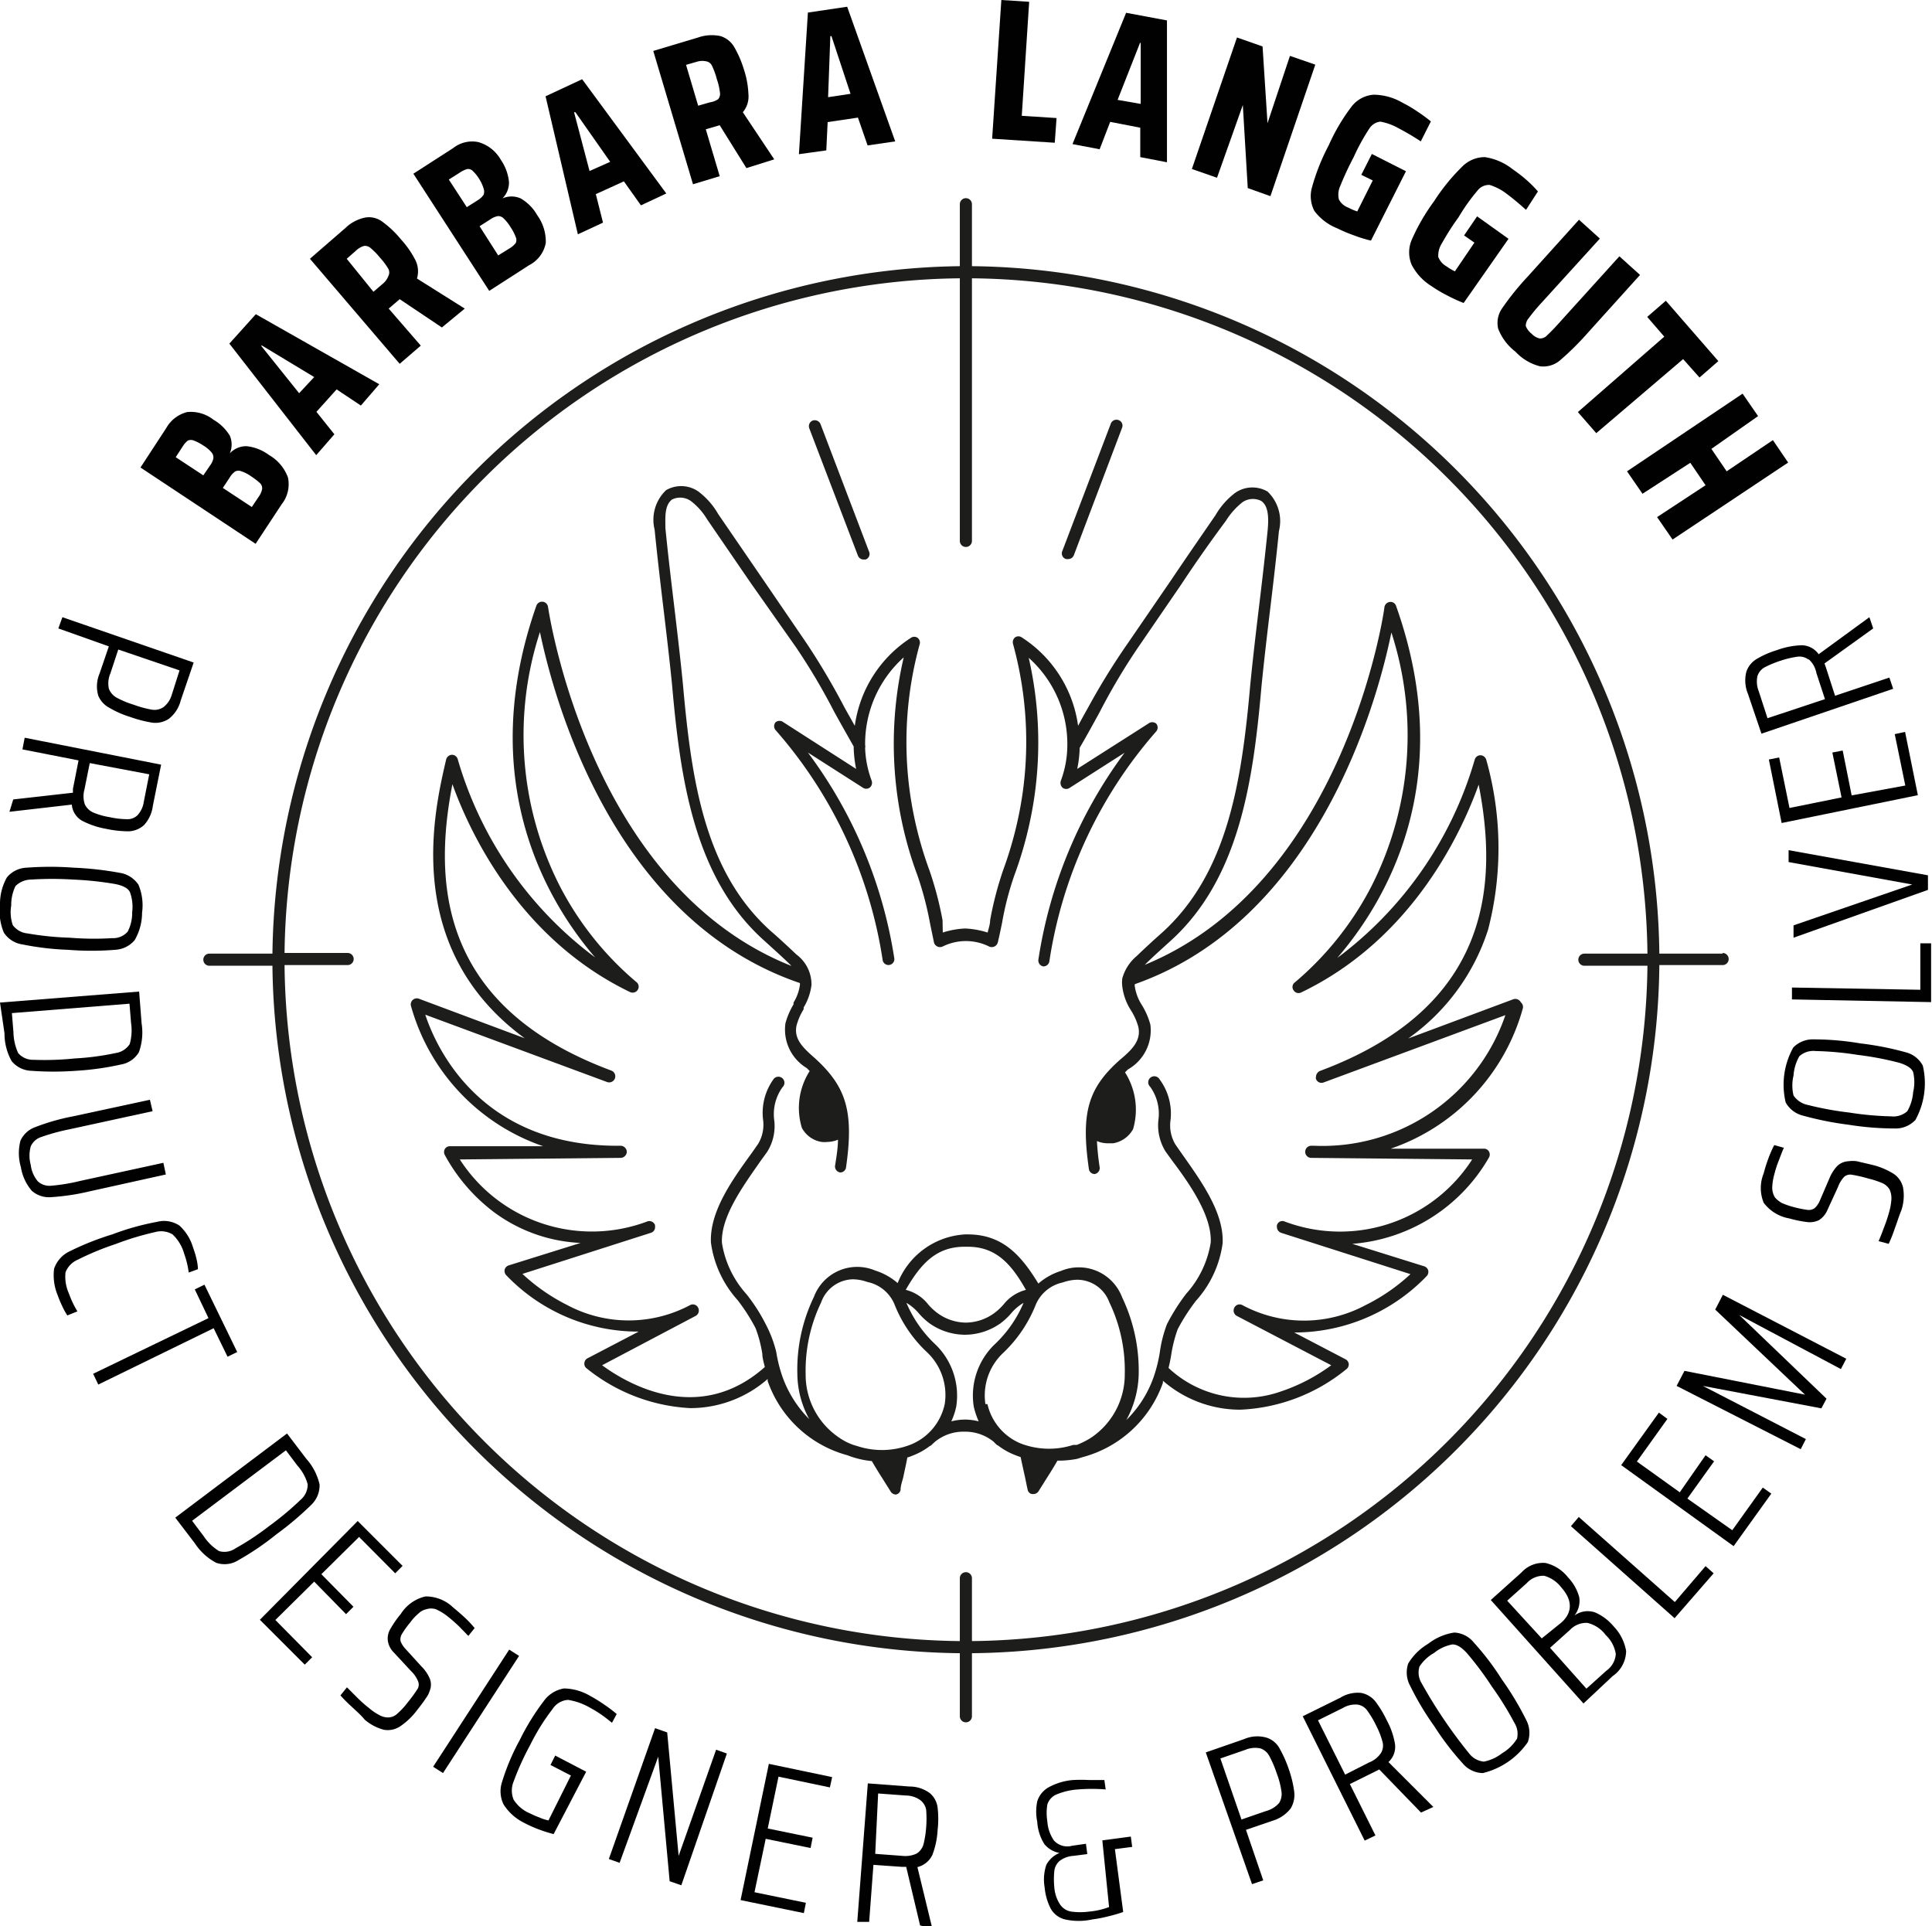 <svg xmlns="http://www.w3.org/2000/svg" viewBox="0 0 86.09 85.83"><defs><style>.cls-1{fill:#1d1d1b;}.cls-2{fill:#010101;}</style></defs><g id="Ebene_2" data-name="Ebene 2"><g id="Ebene_3" data-name="Ebene 3"><path class="cls-1" d="M67.44,44.52l-4.69,1.75a9.48,9.48,0,0,0,3.56-4.85,14.49,14.49,0,0,0-.08-7.56.28.28,0,0,0-.26-.21h0a.27.27,0,0,0-.26.21,16.87,16.87,0,0,1-6.12,8.82C61.7,40.23,65,34.85,62.21,27a.26.26,0,0,0-.28-.18.28.28,0,0,0-.24.23c0,.13-1.78,12.41-10.83,16L51,43c.33-.33.7-.66,1.14-1.06,3.08-2.77,3.7-7.12,4.07-11.34.11-1.11.25-2.31.39-3.47s.28-2.36.39-3.47a1.82,1.82,0,0,0-.51-1.76,1.34,1.34,0,0,0-1.44.06,3.33,3.33,0,0,0-.88,1c-.62.9-1.29,1.87-1.95,2.85l-1.94,2.83A31,31,0,0,0,48.5,31.5c-.15.27-.31.55-.46.84a5.58,5.58,0,0,0-2.51-3.94.26.26,0,0,0-.3,0,.28.28,0,0,0-.09.29,16.38,16.38,0,0,1,.41,6.77,16.93,16.93,0,0,1-.85,3.31A15.35,15.35,0,0,0,44.12,41c0,.19-.07.37-.11.55a3.88,3.88,0,0,0-1-.18h0a3.72,3.72,0,0,0-1,.18L42,41a15.35,15.35,0,0,0-.58-2.21,16.93,16.93,0,0,1-.85-3.31,16.38,16.38,0,0,1,.41-6.77.27.27,0,0,0-.09-.29.26.26,0,0,0-.3,0,5.55,5.55,0,0,0-2.5,3.92l-.46-.82a31,31,0,0,0-1.73-2.92l-1.94-2.84L32,22.9a3.33,3.33,0,0,0-.88-1,1.34,1.34,0,0,0-1.44-.06,1.82,1.82,0,0,0-.51,1.76c.11,1.11.25,2.31.39,3.48s.28,2.35.39,3.46c.37,4.22,1,8.57,4.07,11.34.44.4.81.73,1.15,1.06l.1.1c-9.06-3.6-10.83-15.89-10.85-16a.27.27,0,0,0-.24-.23.27.27,0,0,0-.28.18c-2.75,7.84.51,13.22,2.62,15.67a16.87,16.87,0,0,1-6.12-8.82.27.27,0,0,0-.26-.21h0a.28.28,0,0,0-.26.21c-.52,2.25-2,8.39,3.5,12.42l-4.71-1.76a.27.27,0,0,0-.36.31,9.22,9.22,0,0,0,5.89,6.26l-4.16,0a.26.26,0,0,0-.22.13.27.27,0,0,0,0,.26A7.92,7.92,0,0,0,22,54a7,7,0,0,0,3.87,1.38l-3.2,1a.27.27,0,0,0-.18.18.28.28,0,0,0,.06.25,8.13,8.13,0,0,0,5.91,2.52l-2.28,1.19a.26.26,0,0,0-.14.21.25.25,0,0,0,.09.23,8,8,0,0,0,4.63,1.78,5.23,5.23,0,0,0,3.45-1.3.3.3,0,0,0,0,.1,5.2,5.2,0,0,0,3.55,3.3,4,4,0,0,0,1.09.26c.16.28.31.52.47.77l.37.59a.28.28,0,0,0,.23.13h0a.25.25,0,0,0,.21-.21c0-.21.09-.41.13-.61s.12-.54.17-.83a1.84,1.84,0,0,0,.25-.09,3,3,0,0,0,.75-.42.18.18,0,0,0,.09-.06l.13-.12h0A2,2,0,0,1,43,63.79a2,2,0,0,1,1.28.45l0,0a1.14,1.14,0,0,0,.11.11.24.24,0,0,0,.09.06,3,3,0,0,0,.75.42,2.5,2.5,0,0,0,.25.09c.06.29.12.56.18.83s.08.4.13.61a.24.24,0,0,0,.21.21h.05a.28.28,0,0,0,.23-.13l.37-.59c.16-.25.31-.49.47-.77A4.36,4.36,0,0,0,48,65h0l.22-.07a5.22,5.22,0,0,0,3.6-3.32s0-.06,0-.09a5.24,5.24,0,0,0,3.44,1.29A8,8,0,0,0,60,61a.26.26,0,0,0,.1-.23.27.27,0,0,0-.15-.21l-2.28-1.19a8.17,8.17,0,0,0,5.91-2.52.28.28,0,0,0,.06-.25.27.27,0,0,0-.18-.18l-3.2-1a7.7,7.7,0,0,0,6.09-3.85.27.27,0,0,0,0-.26.25.25,0,0,0-.22-.13l-4.16,0a9.2,9.2,0,0,0,5.89-6.26.27.27,0,0,0-.09-.26A.28.28,0,0,0,67.44,44.52ZM40.57,64.37a3.52,3.52,0,0,1-2.31.08h0L38,64.37a2.62,2.62,0,0,1-.6-.31,3.37,3.37,0,0,1-1.5-2.83,7,7,0,0,1,.69-3.2A1.54,1.54,0,0,1,38,57a2,2,0,0,1,.65.12,1.67,1.67,0,0,1,1.21,1,5.87,5.87,0,0,0,1.48,2.16,2.62,2.62,0,0,1,.76,2.26A2.5,2.5,0,0,1,40.57,64.37Zm5.15-6.9h0a1.86,1.86,0,0,0-1,.65,2.53,2.53,0,0,1-.42.39,2.18,2.18,0,0,1-1.26.42h0a2.18,2.18,0,0,1-1.26-.42,2.53,2.53,0,0,1-.42-.39,1.82,1.82,0,0,0-1-.65h0s0,0,0,0c.66-1.15,1.35-1.91,2.59-1.92h.18c1.25,0,1.94.77,2.59,1.93l0,0ZM43,63.25a2.49,2.49,0,0,0-.61.08,3,3,0,0,0,.22-.66,3.17,3.17,0,0,0-.9-2.74,5.46,5.46,0,0,1-1.32-1.88,2.1,2.1,0,0,1,.53.44,2.92,2.92,0,0,0,.51.48,2.76,2.76,0,0,0,1.53.5h.08a2.76,2.76,0,0,0,1.53-.5,2.92,2.92,0,0,0,.51-.48,2.1,2.1,0,0,1,.53-.44,5.46,5.46,0,0,1-1.32,1.88,3.17,3.17,0,0,0-.9,2.74,3.65,3.65,0,0,0,.22.66A2.49,2.49,0,0,0,43,63.25Zm.91-.69a2.6,2.6,0,0,1,.77-2.26,6,6,0,0,0,1.47-2.16,1.69,1.69,0,0,1,1.21-1,2,2,0,0,1,.66-.12,1.53,1.53,0,0,1,1.41,1,7,7,0,0,1,.69,3.2,3.39,3.39,0,0,1-1.49,2.83,3.62,3.62,0,0,1-.65.33l-.16,0a3.51,3.51,0,0,1-2.35-.07A2.5,2.5,0,0,1,44,62.56ZM58.56,51.05h-.14a.27.27,0,0,0-.26.27h0a.27.27,0,0,0,.26.27l7.18.07a7,7,0,0,1-8.37,2.76.25.25,0,0,0-.33.17.29.29,0,0,0,0,.09.28.28,0,0,0,.19.25l5.76,1.84a8.38,8.38,0,0,1-2,1.38,5.8,5.8,0,0,1-5.49,0l0,0h0a.26.26,0,0,0-.36.12.27.27,0,0,0,.11.36h0l4.21,2.2A8.11,8.11,0,0,1,57.07,62a4.92,4.92,0,0,1-5-1.05c.05-.2.09-.4.12-.59a6.12,6.12,0,0,1,.29-1.14,8.9,8.9,0,0,1,.81-1.26,4.78,4.78,0,0,0,1.19-2.56c.07-1.39-1-2.83-1.82-4l-.28-.4a1.66,1.66,0,0,1-.22-1.1,2.56,2.56,0,0,0-.49-1.81.27.27,0,1,0-.42.33,2.05,2.05,0,0,1,.37,1.47,2.21,2.21,0,0,0,.32,1.42l.29.4c.75,1,1.78,2.45,1.72,3.65a4.44,4.44,0,0,1-1.09,2.28A8.9,8.9,0,0,0,52,59a5.69,5.69,0,0,0-.32,1.26,6.33,6.33,0,0,1-.29,1.14,5,5,0,0,1-1.2,1.87,4.48,4.48,0,0,0,.55-2A7.59,7.59,0,0,0,50,57.8a2.06,2.06,0,0,0-2.73-1.17,2.79,2.79,0,0,0-1,.56l0,0C45.54,56,44.72,55,43.13,55H43a3.44,3.44,0,0,0-3,2.17l0,0a2.79,2.79,0,0,0-1-.56,2.06,2.06,0,0,0-2.73,1.17,7.45,7.45,0,0,0-.74,3.45,4.26,4.26,0,0,0,.53,2,5.09,5.09,0,0,1-1.18-1.85,6.33,6.33,0,0,1-.29-1.14A5.41,5.41,0,0,0,34.12,59a7.83,7.83,0,0,0-.86-1.34,4.44,4.44,0,0,1-1.09-2.28c-.06-1.19,1-2.61,1.72-3.65l.29-.4a2.15,2.15,0,0,0,.32-1.42,2.05,2.05,0,0,1,.37-1.47.27.27,0,1,0-.42-.33A2.56,2.56,0,0,0,34,49.87a1.66,1.66,0,0,1-.22,1.1l-.28.4c-.84,1.16-1.89,2.6-1.82,4a4.78,4.78,0,0,0,1.19,2.56,8.42,8.42,0,0,1,.8,1.25,5.69,5.69,0,0,1,.3,1.15c0,.19.07.39.11.58-3,2.66-6.23.67-7.25-.08L31,58.63l0,0a.27.27,0,0,0,.11-.36.26.26,0,0,0-.36-.12h0l0,0a5.82,5.82,0,0,1-5.47,0,8.56,8.56,0,0,1-2-1.39L29,54.93a.26.26,0,0,0,.19-.25s0-.06,0-.09a.27.27,0,0,0-.34-.17,7,7,0,0,1-8.36-2.76l7.17-.07a.28.28,0,0,0,.27-.27h0a.28.28,0,0,0-.27-.27c-6.21.07-8.21-4.33-8.71-5.84l8.1,3a.27.27,0,0,0,.19-.51c-7.72-2.87-7.92-8.44-7.08-12.76.74,2.06,2.93,6.86,7.91,9.26a.27.27,0,0,0,.35-.1.26.26,0,0,0-.07-.35,14,14,0,0,1-3.41-4.28,14.81,14.81,0,0,1-.88-11.31C24.73,31.39,27.42,41,35.64,43.8a.2.2,0,0,1,0,.11,2,2,0,0,1-.28.76l0,.08a3.33,3.33,0,0,0-.36.84,2,2,0,0,0,.95,2l.13.13,0,0a3.05,3.05,0,0,0-.35,2.53,1.21,1.21,0,0,0,.88.63,1.15,1.15,0,0,0,.26,0,1.28,1.28,0,0,0,.47-.1c0,.34-.06.72-.13,1.16a.27.27,0,0,0,.23.3h0a.26.26,0,0,0,.26-.23c.36-2.51,0-3.61-1.42-4.89-.54-.47-.92-.86-.78-1.45a2.68,2.68,0,0,1,.31-.7l0-.08a2.54,2.54,0,0,0,.35-1,1.66,1.66,0,0,0-.67-1.36c-.35-.33-.71-.67-1.16-1.06-2.94-2.65-3.52-6.72-3.9-11-.11-1.11-.25-2.31-.39-3.48s-.28-2.35-.39-3.46c0-.47-.05-1,.29-1.27a.82.82,0,0,1,.84.06,2.89,2.89,0,0,1,.73.82L33.47,26l2,2.84a28.07,28.07,0,0,1,1.7,2.87c.28.51.56,1,.87,1.55a5.23,5.23,0,0,0,.11,1l-3.24-2.08a.28.28,0,0,0-.35,0,.27.27,0,0,0,0,.35,20.09,20.09,0,0,1,4.77,10.24.26.26,0,1,0,.52-.07A20.56,20.56,0,0,0,36,33.53l2.44,1.56a.27.27,0,0,0,.32,0,.28.28,0,0,0,.08-.31,4.56,4.56,0,0,1-.29-1.45.33.33,0,0,0,0-.14,5.17,5.17,0,0,1,1.72-3.9A16.92,16.92,0,0,0,40,35.55,16.66,16.66,0,0,0,40.88,39a14.53,14.53,0,0,1,.56,2.13l.18.87a.28.28,0,0,0,.37.18,2.33,2.33,0,0,1,2.1,0,.28.28,0,0,0,.37-.18c.07-.29.13-.58.19-.87A13.33,13.33,0,0,1,45.2,39a17.35,17.35,0,0,0,.88-3.42,16.92,16.92,0,0,0-.24-6.27,5.15,5.15,0,0,1,1.72,3.93h0a4.58,4.58,0,0,1-.29,1.55.3.3,0,0,0,.08.31.27.27,0,0,0,.32,0l2.44-1.56a20.68,20.68,0,0,0-3.84,9.22.27.27,0,0,0,.22.3h0a.27.27,0,0,0,.27-.23,20.07,20.07,0,0,1,4.76-10.24.27.27,0,0,0,0-.35.28.28,0,0,0-.35,0L48,34.26a5,5,0,0,0,.11-.94c.31-.53.6-1.06.88-1.57a28.07,28.07,0,0,1,1.7-2.87l1.94-2.83c.66-1,1.33-1.95,2-2.85a3.22,3.22,0,0,1,.73-.82.82.82,0,0,1,.84-.06c.34.23.33.8.29,1.27-.11,1.1-.25,2.3-.39,3.46s-.28,2.36-.39,3.48c-.38,4.28-1,8.35-3.9,11-.44.39-.81.73-1.15,1.06a2,2,0,0,0-.65,1v0a1.42,1.42,0,0,0,0,.37,2.54,2.54,0,0,0,.35,1l.05.08a2.68,2.68,0,0,1,.31.7c.14.59-.24,1-.78,1.45-1.46,1.28-1.78,2.38-1.42,4.89a.26.26,0,0,0,.26.23h0A.27.27,0,0,0,49,52a11.45,11.45,0,0,1-.12-1.16,1.2,1.2,0,0,0,.47.1l.25,0a1.25,1.25,0,0,0,.89-.63,3.09,3.09,0,0,0-.36-2.53l0,0,.13-.13a2,2,0,0,0,1-2,3.33,3.33,0,0,0-.36-.84l-.05-.08a2.12,2.12,0,0,1-.28-.76.24.24,0,0,1,0-.12C58.66,41,61.35,31.39,62,28.18a14.85,14.85,0,0,1-.89,11.31,14,14,0,0,1-3.41,4.28.25.25,0,0,0-.06.35.26.26,0,0,0,.34.1c5-2.4,7.17-7.2,7.91-9.26.84,4.32.64,9.89-7.08,12.76a.3.3,0,0,0-.17.26.15.15,0,0,0,0,.09.26.26,0,0,0,.34.16l8.1-3A8.61,8.61,0,0,1,58.56,51.05Z"/><path class="cls-1" d="M76.76,42.49H73.94A30.94,30.94,0,0,0,43.31,11.86V9.1a.27.27,0,1,0-.54,0v2.76A31,31,0,0,0,12.14,42.49H9.33a.27.27,0,1,0,0,.54h2.81A30.94,30.94,0,0,0,42.77,73.66v2.81a.27.27,0,1,0,.54,0V73.66A30.92,30.92,0,0,0,73.94,43h2.82a.27.27,0,0,0,0-.54ZM43.31,73.12v-2.8a.27.27,0,1,0-.54,0v2.8A30.39,30.39,0,0,1,12.68,43h2.81a.27.27,0,0,0,0-.54H12.68A30.39,30.39,0,0,1,42.77,12.4V24.1a.27.27,0,1,0,.54,0V12.4a30.4,30.4,0,0,1,30.1,30.09H70.6a.27.27,0,0,0,0,.54h2.81A30.4,30.4,0,0,1,43.31,73.12Z"/><path class="cls-1" d="M38.23,24.76a.27.27,0,0,0,.25.17l.09,0a.26.26,0,0,0,.16-.34l-2.17-5.7a.28.28,0,0,0-.35-.15.27.27,0,0,0-.15.34Z"/><path class="cls-1" d="M47.51,24.91l.09,0a.27.27,0,0,0,.25-.17L50,19.06a.26.26,0,0,0-.15-.34.27.27,0,0,0-.35.15l-2.17,5.7A.26.26,0,0,0,47.51,24.91Z"/><path class="cls-2" d="M6.26,20.83l1.15-1.76a1.48,1.48,0,0,1,.93-.71,1.63,1.63,0,0,1,1.17.34,2.06,2.06,0,0,1,.73.71,1,1,0,0,1,0,.79l0,0a1,1,0,0,1,.74-.32,2,2,0,0,1,1,.39,1.91,1.91,0,0,1,.85,1,1.44,1.44,0,0,1-.28,1.2l-1.16,1.76Zm3.1-.09a.77.77,0,0,0,.15-.33.36.36,0,0,0-.09-.26,1.48,1.48,0,0,0-.36-.3,2.16,2.16,0,0,0-.42-.22.35.35,0,0,0-.27,0,1,1,0,0,0-.24.28l-.3.46,1.23.81Zm2.17,1.39a.86.86,0,0,0,.15-.34.32.32,0,0,0-.08-.25,3,3,0,0,0-.4-.31,1.7,1.7,0,0,0-.44-.23.35.35,0,0,0-.27,0,.83.83,0,0,0-.25.27l-.31.47,1.29.85Z"/><path class="cls-2" d="M10.22,15.31,11.4,14l5.5,3.12-.82.95L15,17.35l-.9,1,.8,1-.81.93ZM14,16.8l-2.32-1.4-.05,0,1.7,2.12Z"/><path class="cls-2" d="M19.69,14.59l-1.88-1.26-.49.42,1.43,1.65-.94.81-4-4.68,1.58-1.37a1.78,1.78,0,0,1,.9-.47,1,1,0,0,1,.75.19,4.48,4.48,0,0,1,.83.79,4.18,4.18,0,0,1,.64.92,1.12,1.12,0,0,1,.07.82l2.13,1.34Zm-2.38-2.3a.34.34,0,0,0,0-.3,2.77,2.77,0,0,0-.37-.5,3.14,3.14,0,0,0-.44-.45.37.37,0,0,0-.29-.08.91.91,0,0,0-.35.21l-.41.36L16.64,13l.41-.35A.84.84,0,0,0,17.31,12.29Z"/><path class="cls-2" d="M18.42,7.74,20.19,6.6a1.37,1.37,0,0,1,1.12-.27,1.67,1.67,0,0,1,1,.78,2.09,2.09,0,0,1,.37,1,1,1,0,0,1-.29.73l0,0a1,1,0,0,1,.81,0,2,2,0,0,1,.74.75,2,2,0,0,1,.38,1.23,1.4,1.4,0,0,1-.75,1l-1.77,1.14Zm2.87,1.18a.88.88,0,0,0,.26-.24.43.43,0,0,0,0-.28A1.76,1.76,0,0,0,21.37,8a1.77,1.77,0,0,0-.3-.38.3.3,0,0,0-.24-.09,1.1,1.1,0,0,0-.34.16L20,8l.8,1.23Zm1.41,2.15a1,1,0,0,0,.28-.24.32.32,0,0,0,0-.27,2.09,2.09,0,0,0-.23-.44,1.86,1.86,0,0,0-.31-.39.33.33,0,0,0-.26-.1.86.86,0,0,0-.34.15l-.47.3.83,1.3Z"/><path class="cls-2" d="M24.31,4.29l1.63-.76,3.75,5.09-1.13.53L27.8,8.08l-1.25.57.32,1.27-1.12.52Zm2.88,2.92L25.64,5l-.06,0,.69,2.62Z"/><path class="cls-2" d="M33.26,7.49,32.07,5.58l-.62.18.62,2.09-1.19.36L29.11,2.27l2-.6a1.84,1.84,0,0,1,1-.06,1.08,1.08,0,0,1,.61.49,4.77,4.77,0,0,1,.43,1,4,4,0,0,1,.2,1.1A1.08,1.08,0,0,1,33.1,5l1.4,2.1ZM32,4.42a.36.36,0,0,0,.08-.3,2.78,2.78,0,0,0-.14-.6,3.12,3.12,0,0,0-.21-.58.34.34,0,0,0-.23-.2.82.82,0,0,0-.41,0l-.52.15.54,1.82.52-.15A.89.89,0,0,0,32,4.42Z"/><path class="cls-2" d="M36,.56,37.75.3l2.14,6-1.23.18-.43-1.24-1.35.2L36.82,6.7l-1.22.17ZM37.9,4.18l-.85-2.57H37L36.9,4.33Z"/><path class="cls-2" d="M44.62,0l1.24.08-.33,5.08,1.55.1L47,6.36l-2.79-.18Z"/><path class="cls-2" d="M50.18.57,52,.91,52,7.23,50.81,7V5.69l-1.34-.26L49,6.65l-1.21-.23Zm.65,4.06,0-2.72H50.8l-1,2.54Z"/><path class="cls-2" d="M55.12,1.67l1.14.4.22,3.42h0l1-3,1.13.39-2,5.86L55.6,8.38l-.22-3.7,0,0L54.23,7.92l-1.12-.39Z"/><path class="cls-2" d="M58.57,9.4a1.42,1.42,0,0,1-.1-1.08,9.28,9.28,0,0,1,.74-1.85,8.59,8.59,0,0,1,1-1.7,1.36,1.36,0,0,1,1-.55,2.58,2.58,0,0,1,1.29.36,5.37,5.37,0,0,1,.66.39,6.72,6.72,0,0,1,.6.44l-.45.89a10.71,10.71,0,0,0-1-.59,2.53,2.53,0,0,0-.8-.29.67.67,0,0,0-.5.32A9.14,9.14,0,0,0,60.32,7a14,14,0,0,0-.6,1.29.92.92,0,0,0-.06.59.75.75,0,0,0,.42.37,2.35,2.35,0,0,0,.4.17l.69-1.38-.51-.25.47-.93,1.52.77-1.56,3.09a6,6,0,0,1-.75-.23,7,7,0,0,1-.76-.32A2.36,2.36,0,0,1,58.57,9.4Z"/><path class="cls-2" d="M62.9,11.79a1.43,1.43,0,0,1,0-1.09,8.86,8.86,0,0,1,1-1.73,8.83,8.83,0,0,1,1.26-1.55,1.42,1.42,0,0,1,1-.42,2.6,2.6,0,0,1,1.23.53A7.15,7.15,0,0,1,68,8a5.28,5.28,0,0,1,.53.53L68,9.35c-.39-.35-.68-.58-.87-.72a2.42,2.42,0,0,0-.75-.39.64.64,0,0,0-.54.25A8.37,8.37,0,0,0,65,9.67a11.69,11.69,0,0,0-.76,1.19,1,1,0,0,0-.15.59.83.83,0,0,0,.37.42,2.34,2.34,0,0,0,.37.22l.87-1.28-.46-.32.58-.85,1.4,1-2,2.86a7,7,0,0,1-.72-.33,5.79,5.79,0,0,1-.71-.42A2.43,2.43,0,0,1,62.9,11.79Z"/><path class="cls-2" d="M66.76,14.65a1.13,1.13,0,0,1,.18-.92,11.91,11.91,0,0,1,1.11-1.38l2.31-2.56.93.84L68.7,13.48a8,8,0,0,0-.59.71.5.5,0,0,0-.12.34.82.82,0,0,0,.26.34.69.69,0,0,0,.36.21.42.42,0,0,0,.33-.14c.12-.11.34-.33.64-.67l2.58-2.85.92.83-2.31,2.56a12.75,12.75,0,0,1-1.26,1.25,1.15,1.15,0,0,1-.89.26,2.23,2.23,0,0,1-1.09-.65A2.37,2.37,0,0,1,66.76,14.65Z"/><path class="cls-2" d="M74.16,15l-.76-.88.83-.72,2.34,2.69-.84.73L75,16,71.13,19.3l-.82-.94Z"/><path class="cls-2" d="M77.65,17.54l.69,1L76.26,20l.68,1L79,19.61l.68,1-5.15,3.43-.69-1L76,21.62l-.68-1L73.19,22l-.69-1Z"/><path class="cls-2" d="M8.63,29.52l-.58,1.7a1.49,1.49,0,0,1-.53.81,1.09,1.09,0,0,1-.73.17,5.5,5.5,0,0,1-1-.26,4.34,4.34,0,0,1-.93-.41A1.09,1.09,0,0,1,4.38,31a1.48,1.48,0,0,1,.06-1l.41-1.2L2.6,28l.18-.5ZM4.92,30a1.13,1.13,0,0,0-.07.68.77.77,0,0,0,.34.4,4.06,4.06,0,0,0,.77.32,4.6,4.6,0,0,0,.81.22.72.72,0,0,0,.51-.11A1.07,1.07,0,0,0,7.64,31L8,29.87l-2.73-.93Z"/><path class="cls-2" d="M.59,35.62l2.66-.3,0-.17.25-1.27L1,33.39l.1-.52,6.08,1.2-.37,1.84a1.54,1.54,0,0,1-.4.86,1.08,1.08,0,0,1-.68.27,4.93,4.93,0,0,1-1-.11,3.7,3.7,0,0,1-1.07-.36.91.91,0,0,1-.46-.72l-2.78.32Zm3.19.22a.76.76,0,0,0,.37.36,3.23,3.23,0,0,0,.74.21,3.78,3.78,0,0,0,.78.09.63.63,0,0,0,.46-.18,1.12,1.12,0,0,0,.28-.61l.24-1.21L4,34l-.24,1.19A1.12,1.12,0,0,0,3.78,35.84Z"/><path class="cls-2" d="M.31,39.09a1.2,1.2,0,0,1,.88-.43,14,14,0,0,1,2.09,0,14.77,14.77,0,0,1,2.06.23,1.23,1.23,0,0,1,.83.53,2.38,2.38,0,0,1,.16,1.25A2.42,2.42,0,0,1,6,41.89a1.22,1.22,0,0,1-.88.43,12.93,12.93,0,0,1-2.08,0A12.48,12.48,0,0,1,1,42.08a1.19,1.19,0,0,1-.83-.53A2.45,2.45,0,0,1,0,40.31,2.39,2.39,0,0,1,.31,39.09Zm.26,2.13a.92.92,0,0,0,.66.37,13.15,13.15,0,0,0,1.87.19A13.35,13.35,0,0,0,5,41.8a.86.86,0,0,0,.69-.29,1.83,1.83,0,0,0,.2-.87,1.9,1.9,0,0,0-.1-.89c-.08-.17-.3-.29-.65-.36a14.56,14.56,0,0,0-1.88-.2,15.15,15.15,0,0,0-1.88,0,1,1,0,0,0-.69.29,1.93,1.93,0,0,0-.19.87A1.77,1.77,0,0,0,.57,41.22Z"/><path class="cls-2" d="M6.2,44.18l.11,1.42a2.59,2.59,0,0,1-.12,1.28,1.15,1.15,0,0,1-.8.55,12.49,12.49,0,0,1-2,.28,13.8,13.8,0,0,1-2,0,1.18,1.18,0,0,1-.87-.43,2.52,2.52,0,0,1-.32-1.24L0,44.67ZM.6,46a2.33,2.33,0,0,0,.21.92.86.86,0,0,0,.68.3,13,13,0,0,0,1.84-.06,11.66,11.66,0,0,0,1.82-.24.9.9,0,0,0,.63-.4,2.23,2.23,0,0,0,.06-.94l-.07-.86-5.24.42Z"/><path class="cls-2" d="M.91,50.83a1.14,1.14,0,0,1,.66-.61,9.69,9.69,0,0,1,1.68-.48L6.68,49l.12.51-3.72.81a9.12,9.12,0,0,0-1.24.34.76.76,0,0,0-.47.42,1.53,1.53,0,0,0,0,.82,1.38,1.38,0,0,0,.32.74.77.77,0,0,0,.6.19,8.22,8.22,0,0,0,1.27-.21l3.72-.81.11.52L4,53.08a10.07,10.07,0,0,1-1.72.26,1.16,1.16,0,0,1-.86-.28A2.15,2.15,0,0,1,.93,52,2.2,2.2,0,0,1,.91,50.83Z"/><path class="cls-2" d="M2.41,56.53a1.33,1.33,0,0,1,.66-.76A12.5,12.5,0,0,1,5,55a11.58,11.58,0,0,1,2-.56,1.24,1.24,0,0,1,1,.17,2.15,2.15,0,0,1,.61,1,3.65,3.65,0,0,1,.15.5,2.15,2.15,0,0,1,.06.44l-.41.15a4,4,0,0,0-.2-.83A1.9,1.9,0,0,0,7.69,55a1,1,0,0,0-.79-.1,12.71,12.71,0,0,0-1.75.53,12.47,12.47,0,0,0-1.69.7,1,1,0,0,0-.54.56,1.81,1.81,0,0,0,.15.94,4.26,4.26,0,0,0,.38.8L3,58.61a3.17,3.17,0,0,1-.23-.42,4.5,4.5,0,0,1-.2-.48A2.32,2.32,0,0,1,2.41,56.53Z"/><path class="cls-2" d="M9.29,58.73l-.61-1.28.43-.21,1.46,3-.43.21-.62-1.27L4.38,61.69l-.23-.48Z"/><path class="cls-2" d="M12.79,63.87,13.65,65a2.57,2.57,0,0,1,.59,1.14,1.2,1.2,0,0,1-.36.9,13.89,13.89,0,0,1-1.56,1.32,12.35,12.35,0,0,1-1.69,1.15,1.15,1.15,0,0,1-1,.12,2.58,2.58,0,0,1-.95-.87l-.87-1.14ZM9.08,68.45a2.21,2.21,0,0,0,.68.66.86.86,0,0,0,.73-.12,12,12,0,0,0,1.51-1,13.35,13.35,0,0,0,1.41-1.18.88.88,0,0,0,.3-.68,2.05,2.05,0,0,0-.45-.82l-.52-.69L8.56,67.76Z"/><path class="cls-2" d="M15.94,67.77l2,2-.33.33L16,68.48l-1.68,1.66,1.43,1.45-.33.33L14,70.47l-1.73,1.71,1.64,1.66-.33.33-2-2Z"/><path class="cls-2" d="M15.69,76.06a6.35,6.35,0,0,1-.52-.52l.29-.36.5.5q.28.27.48.42a2.32,2.32,0,0,0,.49.33.77.77,0,0,0,.41.09.61.61,0,0,0,.38-.18,3.24,3.24,0,0,0,.45-.49,6.27,6.27,0,0,0,.45-.62.39.39,0,0,0,0-.34,1.28,1.28,0,0,0-.3-.43l-.77-.83a.92.92,0,0,1-.27-.54.83.83,0,0,1,.12-.52,4.52,4.52,0,0,1,.46-.66,1.77,1.77,0,0,1,1.1-.78,1.76,1.76,0,0,1,1.22.48c.19.16.38.32.56.49a4.76,4.76,0,0,1,.41.44l-.28.35-.42-.43q-.25-.24-.48-.42a2.35,2.35,0,0,0-.55-.34.7.7,0,0,0-.42,0,.71.71,0,0,0-.35.19,2.11,2.11,0,0,0-.37.4,4.11,4.11,0,0,0-.38.53.46.46,0,0,0-.05.31,1.11,1.11,0,0,0,.22.34l.71.78a1.68,1.68,0,0,1,.37.54.72.72,0,0,1,0,.54,1,1,0,0,1-.17.33c-.08.13-.21.3-.39.53a3.15,3.15,0,0,1-.76.73,1,1,0,0,1-.73.15,2.14,2.14,0,0,1-.85-.45C16.09,76.42,15.89,76.25,15.69,76.06Z"/><path class="cls-2" d="M22.69,73.5l.44.28L19.74,79l-.44-.28Z"/><path class="cls-2" d="M22.44,80.4a1.33,1.33,0,0,1-.07-1,10,10,0,0,1,.8-1.89,10.46,10.46,0,0,1,1.07-1.73,1.39,1.39,0,0,1,.89-.55,2.38,2.38,0,0,1,1.18.34q.3.16.63.39a6.21,6.21,0,0,1,.54.41l-.21.39c-.15-.12-.31-.25-.5-.38a4.76,4.76,0,0,0-.46-.28,2.82,2.82,0,0,0-1-.36.89.89,0,0,0-.69.41,9.47,9.47,0,0,0-1,1.61,12,12,0,0,0-.73,1.61,1.06,1.06,0,0,0,0,.82,1.58,1.58,0,0,0,.71.6c.13.06.27.13.44.19a1.82,1.82,0,0,0,.4.13l1-2-.91-.47.21-.42,1.38.72-1.45,2.78a6.72,6.72,0,0,1-.69-.22,5.68,5.68,0,0,1-.64-.29A2.29,2.29,0,0,1,22.44,80.4Z"/><path class="cls-2" d="M29.19,77l.54.19.51,5.5h0l1.67-4.73.48.17L30.36,84l-.52-.18-.51-5.55h0L27.61,83l-.48-.17Z"/><path class="cls-2" d="M34.26,78.59l2.82.59-.1.46-2.29-.48-.48,2.31,2,.41-.09.46-2-.41-.5,2.38,2.29.47-.09.46L33,84.66Z"/><path class="cls-2" d="M41,85.79l-.62-2.61-.18,0-1.28-.09-.19,2.54-.53,0,.47-6.17,1.86.14a1.51,1.51,0,0,1,.91.3,1,1,0,0,1,.34.64,4.34,4.34,0,0,1,0,1,3.64,3.64,0,0,1-.23,1.1,1,1,0,0,1-.67.55l.66,2.72Zm-.16-3.2a.72.72,0,0,0,.31-.41,4.49,4.49,0,0,0,.12-.76,5,5,0,0,0,0-.78A.69.69,0,0,0,41,80.2a1.13,1.13,0,0,0-.64-.2l-1.23-.09L39,82.6l1.21.09A1.2,1.2,0,0,0,40.84,82.59Z"/><path class="cls-2" d="M50.39,81.83l.06.46-.77.1.37,2.8a6,6,0,0,1-.65.19,5.66,5.66,0,0,1-.72.14,2.82,2.82,0,0,1-1.23,0,1,1,0,0,1-.63-.48,2.57,2.57,0,0,1-.27-.94,2.08,2.08,0,0,1,.07-1,1.16,1.16,0,0,1,.59-.54v0a1.14,1.14,0,0,1-.67-.39,2.1,2.1,0,0,1-.32-1,2.22,2.22,0,0,1,0-.91,1.09,1.09,0,0,1,.48-.61,2.7,2.7,0,0,1,1.12-.34,7,7,0,0,1,.7,0l.69,0,.06.42a7.68,7.68,0,0,0-1.23,0,3,3,0,0,0-1,.24.73.73,0,0,0-.37.43,2.38,2.38,0,0,0,0,.76,1.7,1.7,0,0,0,.29.84.8.8,0,0,0,.81.24l.62-.09.06.46-.62.08a1.12,1.12,0,0,0-.62.23.7.7,0,0,0-.23.45,3.66,3.66,0,0,0,0,.72,1.61,1.61,0,0,0,.26.77.74.74,0,0,0,.48.31,3,3,0,0,0,.83,0,3.3,3.3,0,0,0,.87-.2L49.12,82Z"/><path class="cls-2" d="M53.73,78.08l1.7-.59a1.49,1.49,0,0,1,1-.07,1,1,0,0,1,.58.47,5.36,5.36,0,0,1,.42.94,4.91,4.91,0,0,1,.24,1,1.16,1.16,0,0,1-.16.75,1.58,1.58,0,0,1-.79.54l-1.2.41.77,2.25-.5.17Zm2.69,2.61a1.16,1.16,0,0,0,.58-.36.76.76,0,0,0,.1-.52,3.66,3.66,0,0,0-.21-.8,4.72,4.72,0,0,0-.33-.77.7.7,0,0,0-.4-.34,1.14,1.14,0,0,0-.68.07l-1.1.38.94,2.72Z"/><path class="cls-2" d="M63.32,80.76l-1.86-1.92-.16.08-1.15.57,1.14,2.29-.48.23-2.76-5.54,1.68-.83a1.47,1.47,0,0,1,.93-.21,1.08,1.08,0,0,1,.62.37,4.83,4.83,0,0,1,.51.84,3.37,3.37,0,0,1,.37,1.06.92.92,0,0,1-.29.81l2,2ZM61.54,78.1a.64.64,0,0,0,.06-.51,3.63,3.63,0,0,0-.28-.71,4.17,4.17,0,0,0-.4-.67.64.64,0,0,0-.43-.26,1.1,1.1,0,0,0-.65.15l-1.11.55,1.21,2.42L61,78.53A1.13,1.13,0,0,0,61.54,78.1Z"/><path class="cls-2" d="M66.05,79a1.2,1.2,0,0,1-.88-.44,12.28,12.28,0,0,1-1.26-1.65,12.6,12.6,0,0,1-1.07-1.79,1.24,1.24,0,0,1-.09-1,2.53,2.53,0,0,1,.89-.88,2.5,2.5,0,0,1,1.16-.5,1.19,1.19,0,0,1,.87.44,11.89,11.89,0,0,1,1.26,1.66A13,13,0,0,1,68,76.62a1.23,1.23,0,0,1,.08,1,3.41,3.41,0,0,1-2,1.38Zm1.54-1.5a.92.92,0,0,0-.11-.74,13.93,13.93,0,0,0-1-1.61,14.14,14.14,0,0,0-1.12-1.5c-.25-.27-.46-.39-.65-.38a1.85,1.85,0,0,0-.81.38,1.83,1.83,0,0,0-.65.61.91.91,0,0,0,.1.74,21.71,21.71,0,0,0,2.11,3.12.94.94,0,0,0,.66.37,1.9,1.9,0,0,0,.81-.37A1.93,1.93,0,0,0,67.59,77.48Z"/><path class="cls-2" d="M66.43,71.29l1.37-1.23a1.29,1.29,0,0,1,1.07-.42,1.79,1.79,0,0,1,1,.64,2.06,2.06,0,0,1,.5.88,1.06,1.06,0,0,1-.21.82l0,0a1,1,0,0,1,.91-.14,2.22,2.22,0,0,1,.83.62,2.1,2.1,0,0,1,.56,1.1,1.37,1.37,0,0,1-.6,1.12L70.56,75.9Zm3.15,1c.5-.45.49-1,0-1.55a1.46,1.46,0,0,0-.77-.53,1,1,0,0,0-.78.33l-.87.78L68.7,73Zm2,2.15a1,1,0,0,0,.42-.74,1.47,1.47,0,0,0-.45-.85,1.43,1.43,0,0,0-.81-.54,1,1,0,0,0-.78.31l-.89.8,1.62,1.82Z"/><path class="cls-2" d="M70,68l.35-.41,4.28,3.79L76,69.78l.36.32-1.74,2Z"/><path class="cls-2" d="M72.24,65.28l1.68-2.34.38.28-1.36,1.9,1.91,1.37L76,64.84l.38.27-1.19,1.66,2,1.41,1.36-1.9.38.27-1.68,2.34Z"/><path class="cls-2" d="M74.71,61.75l.35-.67,5.37,1.06,0,0-4-3.79.34-.66,5.5,2.85-.24.46L77.5,58.59v0l3.89,3.73-.23.43-5.28-1,0,0,4.59,2.37-.23.45Z"/><path class="cls-2" d="M84.43,54.74a6,6,0,0,1-.27.68l-.45-.12c.09-.2.17-.42.26-.66a6,6,0,0,0,.2-.6,2.79,2.79,0,0,0,.11-.59A.94.94,0,0,0,84.2,53a.72.72,0,0,0-.31-.28,4,4,0,0,0-.64-.21,5.92,5.92,0,0,0-.74-.17.41.41,0,0,0-.34.1,1.36,1.36,0,0,0-.27.45l-.46,1a1,1,0,0,1-.38.47.93.93,0,0,1-.53.09,5,5,0,0,1-.79-.16,1.82,1.82,0,0,1-1.15-.7,1.73,1.73,0,0,1,0-1.31,6.67,6.67,0,0,1,.23-.72,5.13,5.13,0,0,1,.24-.54l.43.12c-.07.15-.14.34-.22.55a4.79,4.79,0,0,0-.2.61,2.51,2.51,0,0,0-.1.63.87.87,0,0,0,.12.42,1.1,1.1,0,0,0,.31.25,3.39,3.39,0,0,0,.52.18,4.75,4.75,0,0,0,.64.13.45.45,0,0,0,.3-.08.93.93,0,0,0,.23-.33l.43-1a1.8,1.8,0,0,1,.35-.55.77.77,0,0,1,.5-.21,1.27,1.27,0,0,1,.37,0l.64.15a3.27,3.27,0,0,1,1,.41,1,1,0,0,1,.42.61,2.07,2.07,0,0,1-.07,1C84.6,54.23,84.53,54.48,84.43,54.74Z"/><path class="cls-2" d="M85.33,49.92a1.2,1.2,0,0,1-.91.36,13.14,13.14,0,0,1-2.07-.17,14.06,14.06,0,0,1-2-.4,1.21,1.21,0,0,1-.78-.59,3.4,3.4,0,0,1,.34-2.45,1.22,1.22,0,0,1,.91-.36,12.47,12.47,0,0,1,2.08.18,13.16,13.16,0,0,1,2,.39,1.19,1.19,0,0,1,.78.6,3.39,3.39,0,0,1-.34,2.44Zm-.08-2.15q-.1-.26-.63-.42A14.11,14.11,0,0,0,82.77,47a13.77,13.77,0,0,0-1.87-.17.93.93,0,0,0-.72.23,2,2,0,0,0-.26.86,1.89,1.89,0,0,0,0,.89,1,1,0,0,0,.63.42,14.11,14.11,0,0,0,1.85.34,13.9,13.9,0,0,0,1.87.17.93.93,0,0,0,.72-.23,2,2,0,0,0,.26-.85A1.94,1.94,0,0,0,85.25,47.77Z"/><path class="cls-2" d="M79.85,44.53V44l5.72.1,0-2.07h.48l0,2.62Z"/><path class="cls-2" d="M79.92,41.78l0-.55,5.29-1.82v0l-5.51-1,0-.53L85.91,39l0,.65Z"/><path class="cls-2" d="M79.39,36.67l-.57-2.83.46-.09L79.74,36l2.32-.47-.41-2,.46-.09.4,2L84.9,35l-.47-2.29.46-.1.57,2.82Z"/><path class="cls-2" d="M83.47,28,81.3,29.56l.06.17L81.77,31l2.42-.81.17.5-5.87,2-.6-1.77a1.57,1.57,0,0,1-.07-1,1.06,1.06,0,0,1,.46-.56,4,4,0,0,1,.89-.39,3.54,3.54,0,0,1,1.11-.22.94.94,0,0,1,.76.4l2.26-1.65Zm-2.88,1.39a.68.68,0,0,0-.5-.13,4.3,4.3,0,0,0-.75.18,4.61,4.61,0,0,0-.72.3.69.69,0,0,0-.31.39,1.17,1.17,0,0,0,.06.67L78.76,32l2.56-.85-.38-1.16A1.09,1.09,0,0,0,80.59,29.37Z"/></g></g></svg>